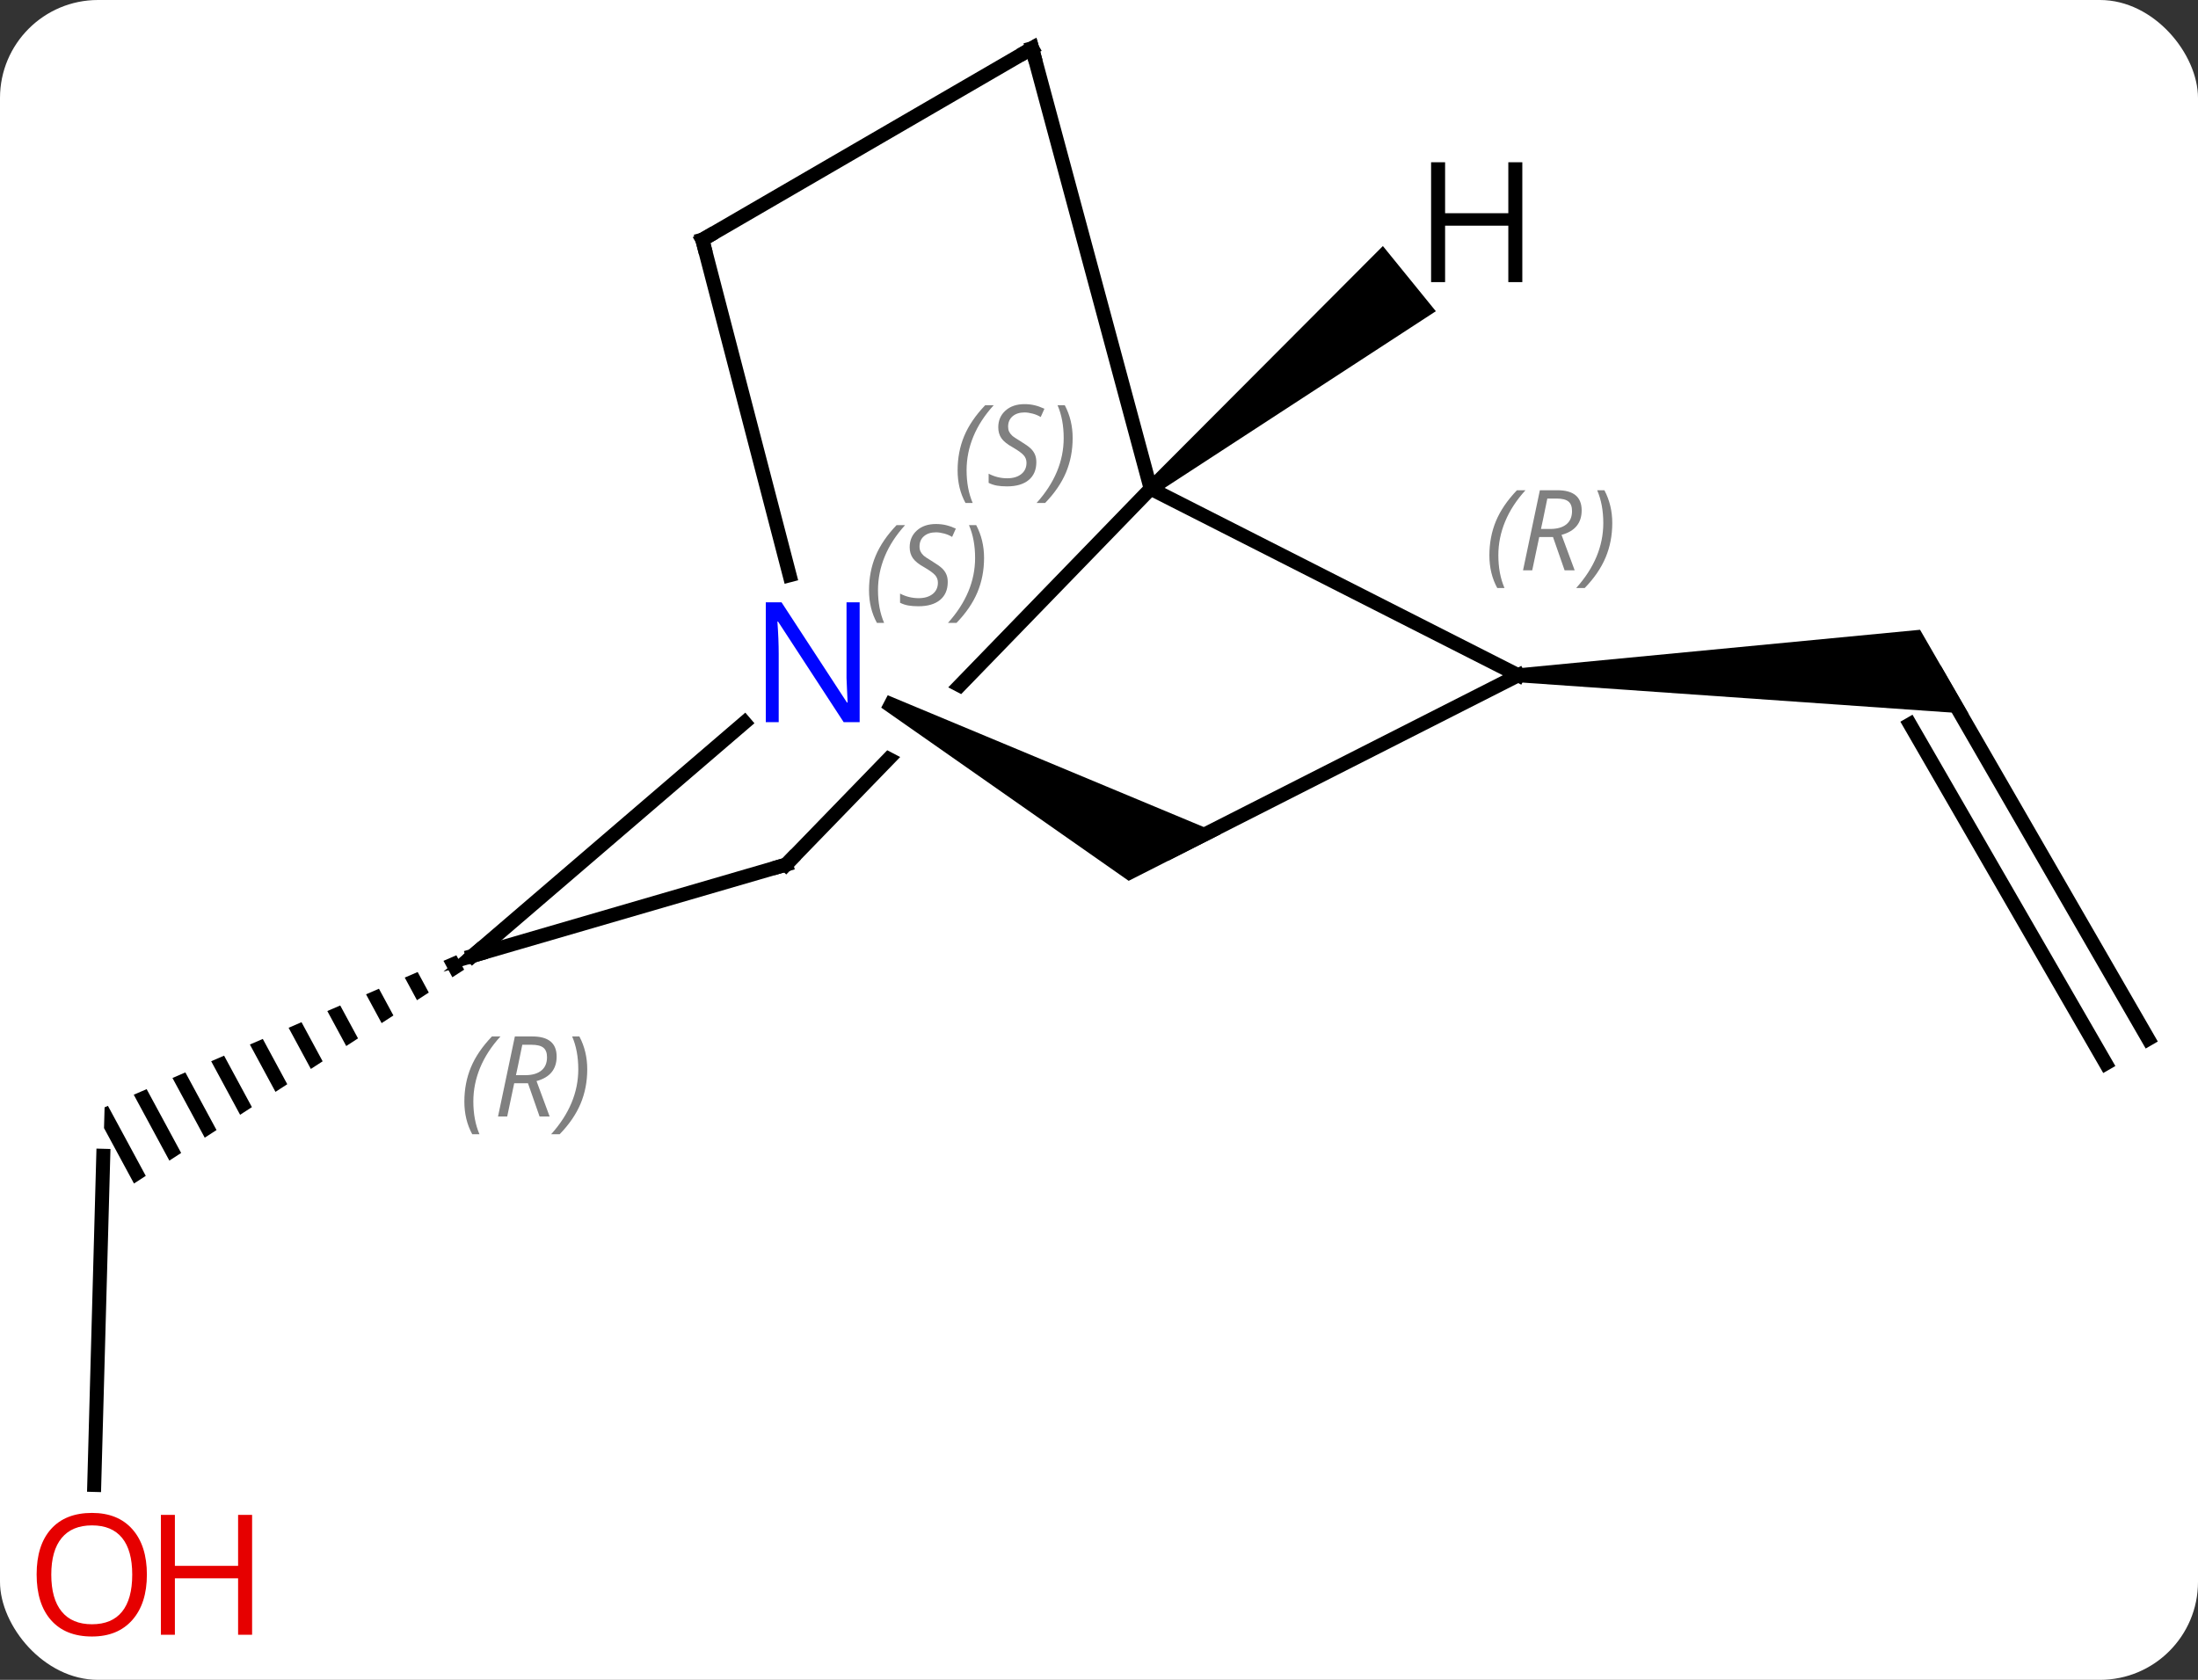 <svg width="157" viewBox="0 0 157 120" style="fill-opacity:1; color-rendering:auto; color-interpolation:auto; text-rendering:auto; stroke:black; stroke-linecap:square; stroke-miterlimit:10; shape-rendering:auto; stroke-opacity:1; fill:black; stroke-dasharray:none; font-weight:normal; stroke-width:1; font-family:'Open Sans'; font-style:normal; stroke-linejoin:miter; font-size:12; stroke-dashoffset:0; image-rendering:auto;" height="120" class="cas-substance-image" xmlns:xlink="http://www.w3.org/1999/xlink" xmlns="http://www.w3.org/2000/svg"><rect x="0" y="0" width="157" height="120" fill="#333333" stroke="none"/><svg class="cas-substance-single-component"><rect y="0" x="0" width="157" stroke="none" ry="7" rx="7" height="120" fill="white" class="cas-substance-group"/><svg y="0" x="0" width="157" viewBox="0 0 157 120" style="fill:black;" height="120" class="cas-substance-single-component-image"><svg><g><clipPath id="clipPath_29ca7ea22b434de3bc7092f1780e63fe1" clipPathUnits="userSpaceOnUse"><path d="M-9.557 -39.706 L-40.818 -7.469 L-12.103 20.377 L2.334 5.489 L-26.66 -9.641 L-23.885 -14.96 L6.692 0.995 L19.158 -11.86 L-9.557 -39.706 Z"/></clipPath><g transform="translate(80,58)" style="text-rendering:geometricPrecision; color-rendering:optimizeQuality; color-interpolation:linearRGB; stroke-linecap:butt; image-rendering:optimizeQuality;"><line y2="16.218" y1="-9.762" x2="73.446" x1="58.446" style="fill:none;"/><line y2="17.968" y1="-6.262" x2="70.415" x1="56.425" style="fill:none;"/><path style="stroke:none;" d="M28.446 -9.262 L28.446 -10.262 L57.147 -13.012 L60.611 -7.012 Z"/><line y2="48.076" y1="24.564" x2="-73.269" x1="-72.624" style="fill:none;"/><path style="stroke:none;" d="M-47.402 10.24 L-48.323 10.638 L-47.689 11.812 L-46.847 11.267 L-47.402 10.24 ZM-50.167 11.435 L-51.089 11.834 L-50.216 13.449 L-49.373 12.903 L-49.373 12.903 L-50.167 11.435 ZM-52.932 12.63 L-53.854 13.029 L-52.742 15.086 L-51.9 14.54 L-52.932 12.63 ZM-55.698 13.826 L-56.62 14.224 L-56.62 14.224 L-55.269 16.723 L-55.269 16.723 L-54.427 16.177 L-54.427 16.177 L-55.698 13.826 ZM-58.463 15.021 L-59.385 15.42 L-59.385 15.42 L-57.796 18.36 L-56.954 17.814 L-58.463 15.021 ZM-61.229 16.216 L-62.151 16.615 L-60.323 19.997 L-60.323 19.997 L-59.481 19.451 L-59.481 19.451 L-61.229 16.216 ZM-63.994 17.412 L-64.916 17.81 L-62.85 21.634 L-62.007 21.088 L-63.994 17.412 ZM-66.76 18.607 L-67.681 19.006 L-65.376 23.27 L-64.534 22.725 L-66.76 18.607 ZM-69.525 19.803 L-70.447 20.201 L-67.903 24.907 L-67.903 24.907 L-67.061 24.362 L-69.525 19.803 ZM-72.29 20.998 L-72.529 21.101 L-72.57 22.585 L-72.57 22.585 L-70.43 26.544 L-69.588 25.998 L-72.29 20.998 Z"/><line y2="-9.762" y1="-23.091" x2="28.446" x1="2.19" style="fill:none;"/><line y2="3.762" y1="-23.091" x2="-23.85" x1="2.19" style="fill:none; clip-path:url(#clipPath_29ca7ea22b434de3bc7092f1780e63fe1);"/><line y2="-54.552" y1="-23.091" x2="-6.279" x1="2.19" style="fill:none;"/><line y2="2.808" y1="-9.762" x2="3.681" x1="28.446" style="fill:none;"/><line y2="10.281" y1="3.762" x2="-46.242" x1="-23.85" style="fill:none;"/><line y2="-40.875" y1="-54.552" x2="-29.832" x1="-6.279" style="fill:none;"/><path style="stroke:none;" d="M-17.055 -7.449 L-16.592 -8.335 L7.195 1.585 L0.62 4.922 Z"/><line y2="-6.388" y1="10.281" x2="-26.817" x1="-46.242" style="fill:none;"/><line y2="-16.908" y1="-40.875" x2="-23.598" x1="-29.832" style="fill:none;"/><path style="stroke:none;" d="M2.505 -22.703 L1.875 -23.479 L18.777 -40.425 L22.56 -35.768 Z"/></g><g transform="translate(80,58)" style="fill:rgb(230,0,0); text-rendering:geometricPrecision; color-rendering:optimizeQuality; image-rendering:optimizeQuality; font-family:'Open Sans'; stroke:rgb(230,0,0); color-interpolation:linearRGB;"><path style="stroke:none;" d="M-69.508 54.482 Q-69.508 56.544 -70.548 57.724 Q-71.587 58.904 -73.43 58.904 Q-75.321 58.904 -76.352 57.739 Q-77.383 56.575 -77.383 54.466 Q-77.383 52.372 -76.352 51.224 Q-75.321 50.075 -73.43 50.075 Q-71.571 50.075 -70.54 51.247 Q-69.508 52.419 -69.508 54.482 ZM-76.337 54.482 Q-76.337 56.216 -75.594 57.122 Q-74.852 58.029 -73.43 58.029 Q-72.008 58.029 -71.282 57.13 Q-70.555 56.232 -70.555 54.482 Q-70.555 52.747 -71.282 51.857 Q-72.008 50.966 -73.43 50.966 Q-74.852 50.966 -75.594 51.864 Q-76.337 52.763 -76.337 54.482 Z"/><path style="stroke:none;" d="M-61.993 58.779 L-62.993 58.779 L-62.993 54.747 L-67.508 54.747 L-67.508 58.779 L-68.508 58.779 L-68.508 50.216 L-67.508 50.216 L-67.508 53.857 L-62.993 53.857 L-62.993 50.216 L-61.993 50.216 L-61.993 58.779 Z"/></g><g transform="translate(80,58)" style="font-size:8.4px; fill:gray; text-rendering:geometricPrecision; image-rendering:optimizeQuality; color-rendering:optimizeQuality; font-family:'Open Sans'; font-style:italic; stroke:gray; color-interpolation:linearRGB;"><path style="stroke:none;" d="M-11.599 -24.396 Q-11.599 -25.724 -11.13 -26.849 Q-10.661 -27.974 -9.63 -29.052 L-9.021 -29.052 Q-9.989 -27.99 -10.474 -26.818 Q-10.958 -25.646 -10.958 -24.412 Q-10.958 -23.084 -10.521 -22.068 L-11.036 -22.068 Q-11.599 -23.099 -11.599 -24.396 ZM-5.976 -24.99 Q-5.976 -24.162 -6.523 -23.709 Q-7.07 -23.256 -8.07 -23.256 Q-8.476 -23.256 -8.789 -23.31 Q-9.101 -23.365 -9.383 -23.506 L-9.383 -24.162 Q-8.758 -23.834 -8.054 -23.834 Q-7.429 -23.834 -7.054 -24.131 Q-6.679 -24.427 -6.679 -24.943 Q-6.679 -25.256 -6.883 -25.482 Q-7.086 -25.709 -7.648 -26.037 Q-8.242 -26.365 -8.469 -26.693 Q-8.695 -27.021 -8.695 -27.474 Q-8.695 -28.209 -8.179 -28.67 Q-7.664 -29.131 -6.82 -29.131 Q-6.445 -29.131 -6.109 -29.052 Q-5.773 -28.974 -5.398 -28.802 L-5.664 -28.209 Q-5.914 -28.365 -6.234 -28.451 Q-6.554 -28.537 -6.82 -28.537 Q-7.351 -28.537 -7.672 -28.263 Q-7.992 -27.99 -7.992 -27.521 Q-7.992 -27.318 -7.922 -27.17 Q-7.851 -27.021 -7.711 -26.888 Q-7.57 -26.756 -7.148 -26.506 Q-6.586 -26.162 -6.383 -25.966 Q-6.179 -25.771 -6.078 -25.537 Q-5.976 -25.302 -5.976 -24.99 ZM-3.382 -26.709 Q-3.382 -25.381 -3.858 -24.248 Q-4.335 -23.115 -5.351 -22.068 L-5.96 -22.068 Q-4.022 -24.224 -4.022 -26.709 Q-4.022 -28.037 -4.46 -29.052 L-3.944 -29.052 Q-3.382 -27.99 -3.382 -26.709 Z"/><path style="stroke:none;" d="M26.385 -18.323 Q26.385 -19.651 26.853 -20.776 Q27.322 -21.901 28.353 -22.98 L28.963 -22.98 Q27.994 -21.917 27.51 -20.745 Q27.025 -19.573 27.025 -18.339 Q27.025 -17.011 27.463 -15.995 L26.947 -15.995 Q26.385 -17.026 26.385 -18.323 ZM29.945 -19.636 L29.445 -17.261 L28.788 -17.261 L29.991 -22.98 L31.241 -22.98 Q32.976 -22.98 32.976 -21.542 Q32.976 -20.183 31.538 -19.792 L32.476 -17.261 L31.757 -17.261 L30.929 -19.636 L29.945 -19.636 ZM30.523 -22.386 Q30.132 -20.464 30.07 -20.214 L30.726 -20.214 Q31.476 -20.214 31.882 -20.542 Q32.288 -20.87 32.288 -21.495 Q32.288 -21.964 32.031 -22.175 Q31.773 -22.386 31.179 -22.386 L30.523 -22.386 ZM35.162 -20.636 Q35.162 -19.308 34.685 -18.175 Q34.209 -17.042 33.193 -15.995 L32.584 -15.995 Q34.521 -18.151 34.521 -20.636 Q34.521 -21.964 34.084 -22.98 L34.599 -22.98 Q35.162 -21.917 35.162 -20.636 Z"/></g><g transform="translate(80,58)" style="stroke-linecap:butt; font-size:8.4px; text-rendering:geometricPrecision; image-rendering:optimizeQuality; color-rendering:optimizeQuality; font-family:'Open Sans'; font-style:italic; color-interpolation:linearRGB; stroke-miterlimit:5;"><path style="fill:none;" d="M-23.502 3.403 L-23.85 3.762 L-24.33 3.902"/><path style="fill:none;" d="M-6.149 -54.069 L-6.279 -54.552 L-6.711 -54.301"/><path style="fill:none;" d="M-45.762 10.141 L-46.242 10.281 L-45.862 9.955"/><path style="fill:gray; stroke:none;" d="M-46.831 20.695 Q-46.831 19.367 -46.362 18.242 Q-45.894 17.117 -44.862 16.039 L-44.253 16.039 Q-45.222 17.101 -45.706 18.273 Q-46.19 19.445 -46.19 20.68 Q-46.19 22.008 -45.753 23.023 L-46.269 23.023 Q-46.831 21.992 -46.831 20.695 ZM-43.271 19.383 L-43.771 21.758 L-44.427 21.758 L-43.224 16.039 L-41.974 16.039 Q-40.24 16.039 -40.24 17.476 Q-40.24 18.836 -41.677 19.226 L-40.74 21.758 L-41.459 21.758 L-42.287 19.383 L-43.271 19.383 ZM-42.693 16.633 Q-43.084 18.555 -43.146 18.805 L-42.49 18.805 Q-41.74 18.805 -41.334 18.476 Q-40.927 18.148 -40.927 17.523 Q-40.927 17.055 -41.185 16.843 Q-41.443 16.633 -42.037 16.633 L-42.693 16.633 ZM-38.054 18.383 Q-38.054 19.711 -38.53 20.843 Q-39.007 21.976 -40.023 23.023 L-40.632 23.023 Q-38.694 20.867 -38.694 18.383 Q-38.694 17.055 -39.132 16.039 L-38.616 16.039 Q-38.054 17.101 -38.054 18.383 Z"/><path style="fill:none;" d="M-29.4 -41.126 L-29.832 -40.875 L-29.706 -40.391"/></g><g transform="translate(80,58)" style="stroke-linecap:butt; fill:rgb(0,5,255); text-rendering:geometricPrecision; color-rendering:optimizeQuality; image-rendering:optimizeQuality; font-family:'Open Sans'; stroke:rgb(0,5,255); color-interpolation:linearRGB; stroke-miterlimit:5;"><path style="stroke:none;" d="M-18.596 -6.41 L-19.737 -6.41 L-24.425 -13.597 L-24.471 -13.597 Q-24.378 -12.332 -24.378 -11.285 L-24.378 -6.41 L-25.3 -6.41 L-25.3 -14.972 L-24.175 -14.972 L-19.503 -7.816 L-19.456 -7.816 Q-19.456 -7.972 -19.503 -8.832 Q-19.55 -9.691 -19.534 -10.066 L-19.534 -14.972 L-18.596 -14.972 L-18.596 -6.41 Z"/></g><g transform="translate(80,58)" style="stroke-linecap:butt; font-size:8.4px; fill:gray; text-rendering:geometricPrecision; image-rendering:optimizeQuality; color-rendering:optimizeQuality; font-family:'Open Sans'; font-style:italic; stroke:gray; color-interpolation:linearRGB; stroke-miterlimit:5;"><path style="stroke:none;" d="M-17.927 -15.832 Q-17.927 -17.16 -17.458 -18.285 Q-16.989 -19.41 -15.958 -20.489 L-15.349 -20.489 Q-16.317 -19.426 -16.802 -18.254 Q-17.286 -17.082 -17.286 -15.848 Q-17.286 -14.52 -16.849 -13.504 L-17.364 -13.504 Q-17.927 -14.536 -17.927 -15.832 ZM-12.304 -16.426 Q-12.304 -15.598 -12.851 -15.145 Q-13.398 -14.692 -14.398 -14.692 Q-14.804 -14.692 -15.117 -14.746 Q-15.429 -14.801 -15.71 -14.942 L-15.71 -15.598 Q-15.085 -15.27 -14.382 -15.27 Q-13.757 -15.27 -13.382 -15.567 Q-13.007 -15.864 -13.007 -16.379 Q-13.007 -16.692 -13.21 -16.918 Q-13.414 -17.145 -13.976 -17.473 Q-14.57 -17.801 -14.796 -18.129 Q-15.023 -18.457 -15.023 -18.91 Q-15.023 -19.645 -14.507 -20.106 Q-13.992 -20.567 -13.148 -20.567 Q-12.773 -20.567 -12.437 -20.489 Q-12.101 -20.41 -11.726 -20.239 L-11.992 -19.645 Q-12.242 -19.801 -12.562 -19.887 Q-12.882 -19.973 -13.148 -19.973 Q-13.679 -19.973 -13.999 -19.7 Q-14.32 -19.426 -14.32 -18.957 Q-14.32 -18.754 -14.249 -18.606 Q-14.179 -18.457 -14.039 -18.325 Q-13.898 -18.192 -13.476 -17.942 Q-12.914 -17.598 -12.71 -17.403 Q-12.507 -17.207 -12.406 -16.973 Q-12.304 -16.739 -12.304 -16.426 ZM-9.71 -18.145 Q-9.71 -16.817 -10.186 -15.684 Q-10.663 -14.551 -11.678 -13.504 L-12.288 -13.504 Q-10.35 -15.661 -10.35 -18.145 Q-10.35 -19.473 -10.788 -20.489 L-10.272 -20.489 Q-9.71 -19.426 -9.71 -18.145 Z"/></g><g transform="translate(80,58)" style="stroke-linecap:butt; text-rendering:geometricPrecision; color-rendering:optimizeQuality; image-rendering:optimizeQuality; font-family:'Open Sans'; color-interpolation:linearRGB; stroke-miterlimit:5;"><path style="stroke:none;" d="M28.737 -37.847 L27.737 -37.847 L27.737 -41.878 L23.221 -41.878 L23.221 -37.847 L22.221 -37.847 L22.221 -46.409 L23.221 -46.409 L23.221 -42.769 L27.737 -42.769 L27.737 -46.409 L28.737 -46.409 L28.737 -37.847 Z"/></g></g></svg></svg></svg></svg>